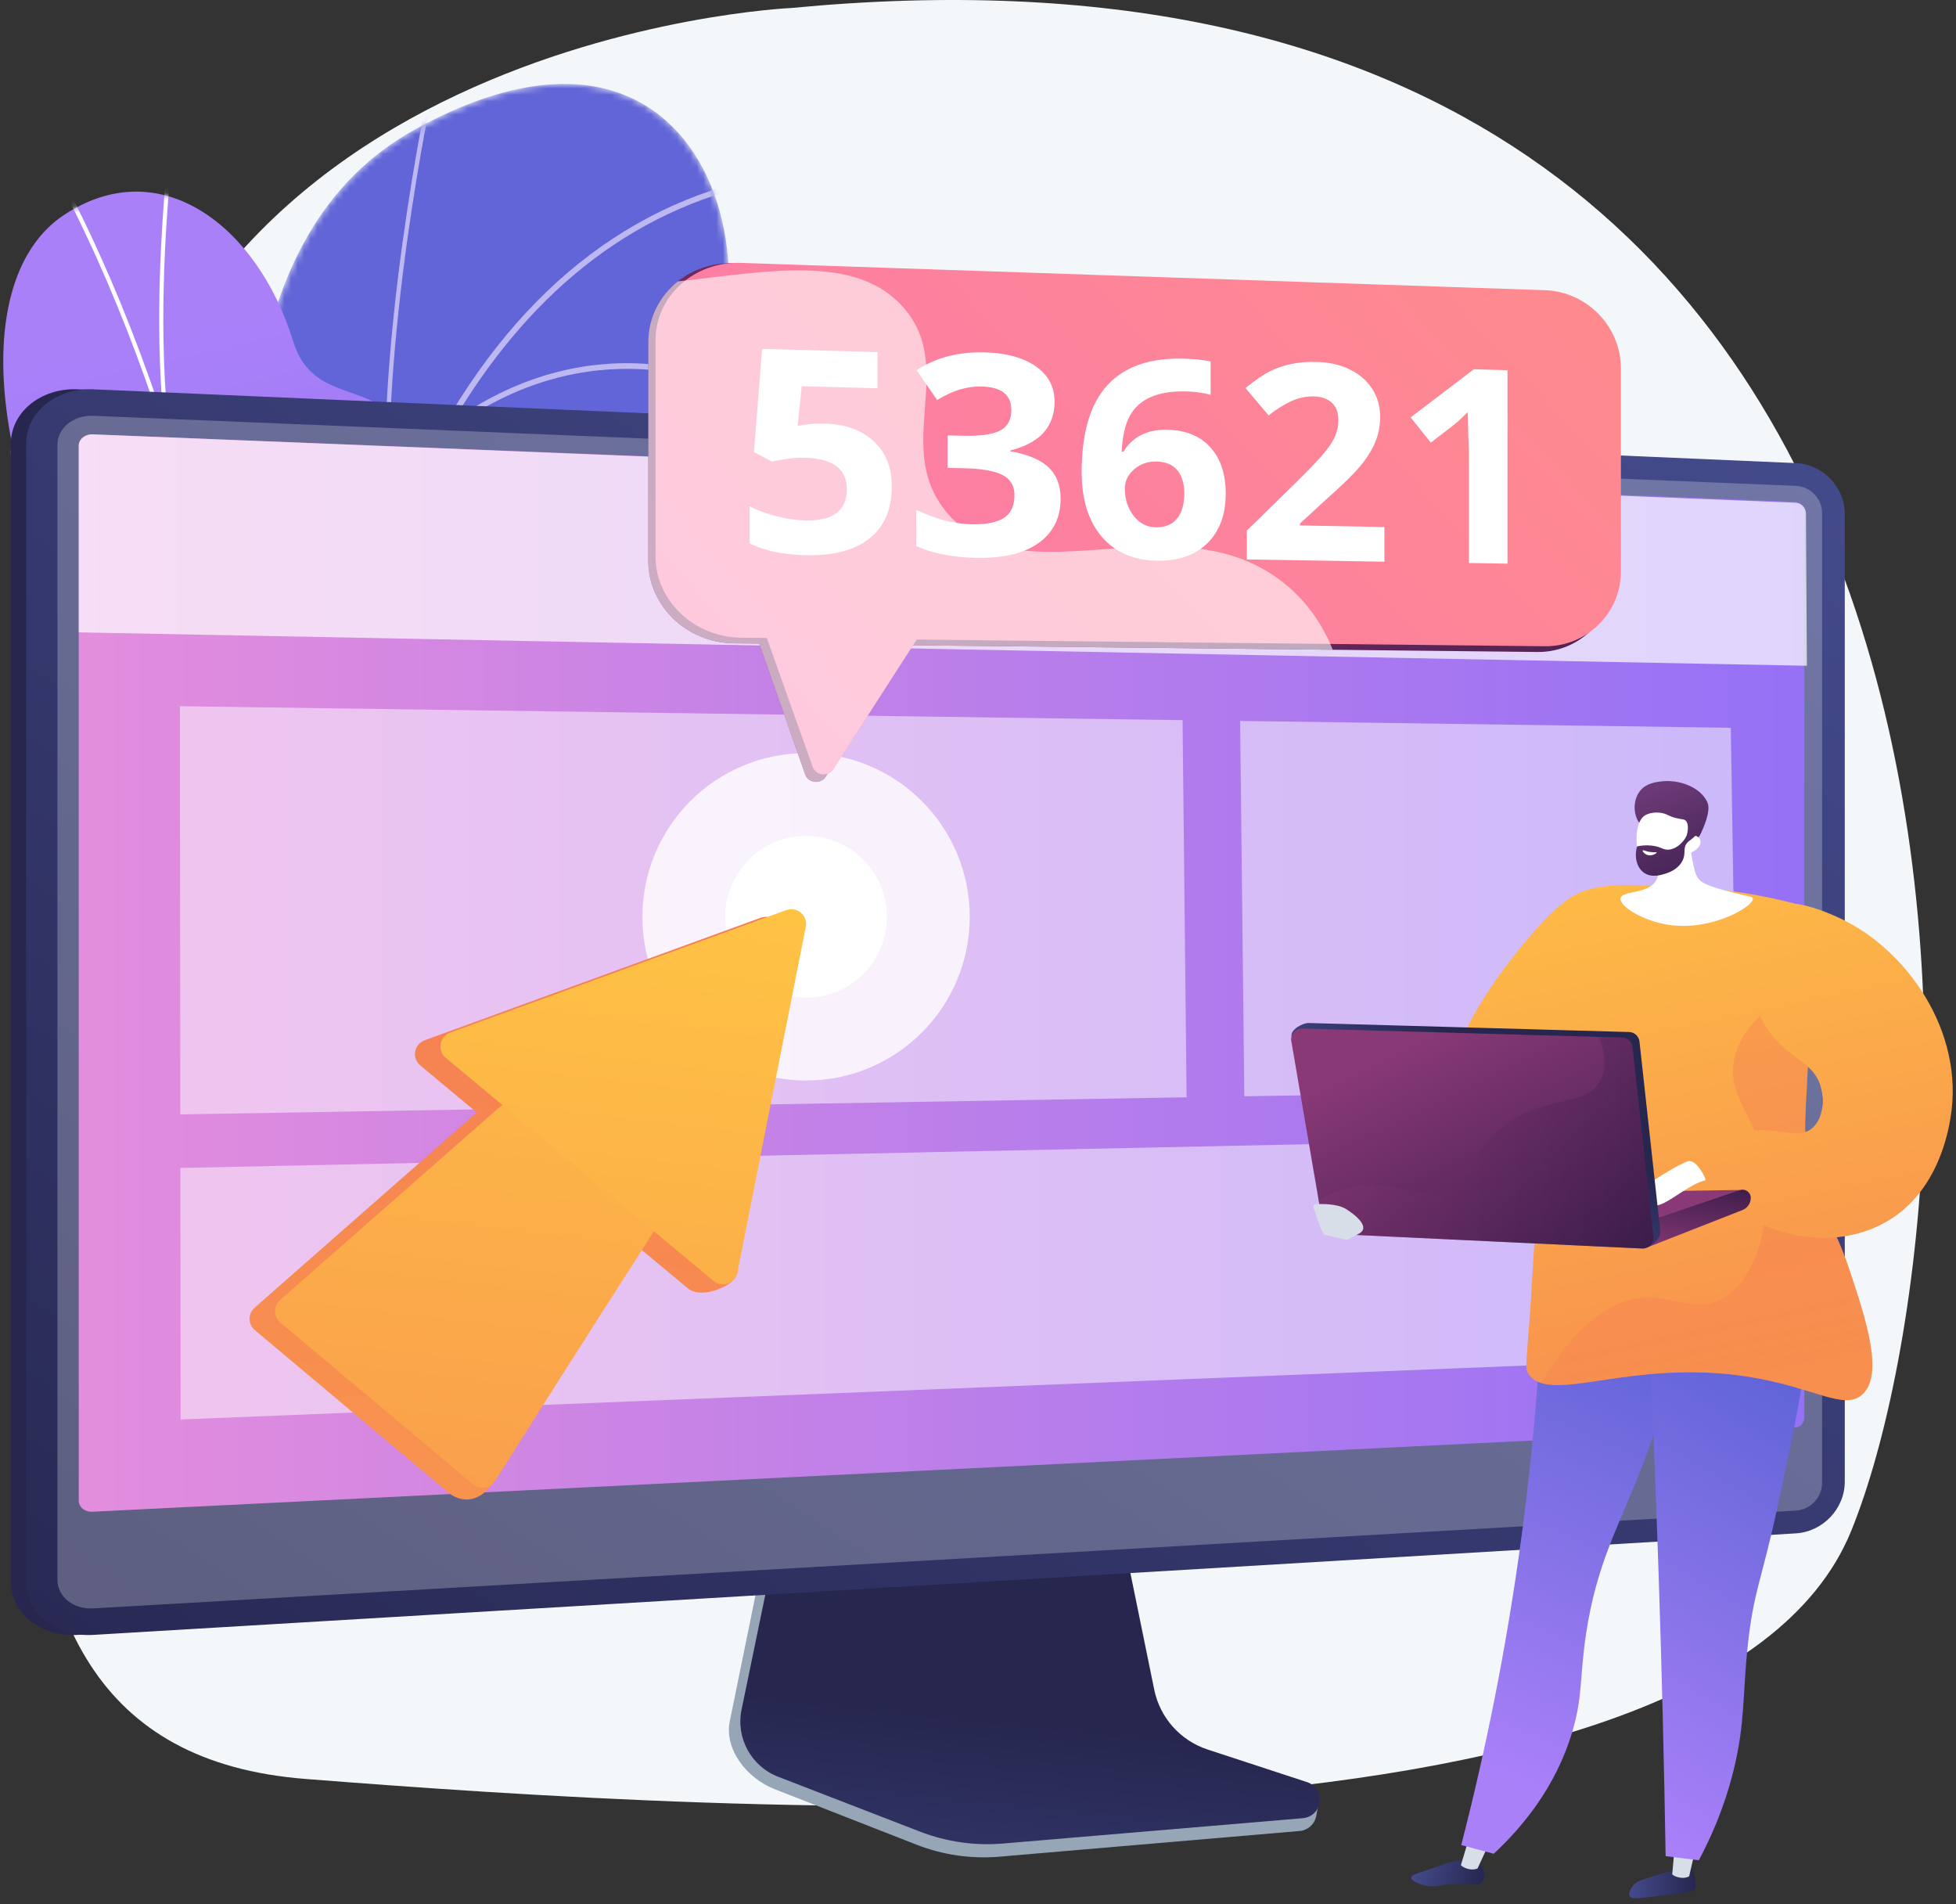 <svg width="299" height="291" viewBox="0 0 299 291" fill="none" xmlns="http://www.w3.org/2000/svg">
<rect x="0" y="0" width="299" height="291" fill="#333333" stroke="none"/>
<path d="M120.959 1.221C120.959 1.221 20.312 5.595 14.601 94.112C8.891 182.63 -17.52 266.85 46.723 271.878C110.966 276.905 261.579 286.67 282.993 233.936C304.408 181.201 315.115 -17.348 120.959 1.221Z" fill="#F4F7FA"/>
<mask id="mask0_3943_5770" style="mask-type:luminance" maskUnits="userSpaceOnUse" x="17" y="12" width="95" height="219">
<path d="M61.761 222.201C46.527 190.861 67.927 176.112 76.156 168.13C88.566 156.092 95.391 138.159 77.436 129.18C59.48 120.202 78.016 84.167 100.251 68.636C122.009 53.438 113.11 -7.392 63.617 19.683C34.06 35.851 38.209 77.359 36.558 98.842C34.908 120.325 10.686 120.754 18.681 147.558C25.511 170.454 34.505 198.292 24.077 213.186C13.649 228.081 69.227 237.561 61.761 222.201Z" fill="white"/>
</mask>
<g mask="url(#mask0_3943_5770)">
<path d="M100.25 68.636C78.015 84.167 62.948 115.462 79.512 128.463C94.152 139.954 88.565 156.092 76.156 168.13C69.979 174.121 56.384 183.924 56.426 201.693C55.32 201.525 66.716 230.159 65.594 230.457C60.59 231.783 50.648 227.515 50.419 234.069L20.694 221.876C21.423 214.929 24.135 208.523 28.347 202.507C38.775 187.613 25.511 170.454 18.681 147.558C10.686 120.754 34.908 120.325 36.558 98.842C38.209 77.359 34.06 35.852 63.617 19.683C113.11 -7.392 122.01 53.438 100.25 68.636Z" fill="url(#paint0_linear_3943_5770)"/>
</g>
<mask id="mask1_3943_5770" style="mask-type:luminance" maskUnits="userSpaceOnUse" x="17" y="12" width="95" height="219">
<path d="M61.761 222.201C46.527 190.861 67.927 176.112 76.156 168.13C88.566 156.092 95.391 138.159 77.436 129.18C59.48 120.202 78.016 84.167 100.251 68.636C122.009 53.438 113.11 -7.392 63.617 19.683C34.06 35.851 38.209 77.359 36.558 98.842C34.908 120.325 10.686 120.754 18.681 147.558C25.511 170.454 34.505 198.292 24.077 213.186C13.649 228.081 69.227 237.561 61.761 222.201Z" fill="white"/>
</mask>
<g mask="url(#mask1_3943_5770)">
<path d="M117.042 27.79L116.926 26.928C94.418 31.47 76.652 46.638 64.121 72.012C62.605 75.083 61.165 78.306 59.801 81.675C57.738 52.856 66.219 13.545 66.306 13.146L65.674 12.882C65.586 13.288 56.835 53.845 59.237 82.927L59.305 82.92C51.935 101.564 46.861 124.607 44.195 151.633C43.66 157.059 43.242 162.467 42.921 167.811C38.042 142.691 18.164 124.703 17.956 124.517L17.6 125.236C17.813 125.426 38.942 144.55 42.753 170.752C42.44 176.597 42.243 182.353 42.137 187.957C42.136 187.958 42.136 187.96 42.135 187.962L42.136 187.963C41.947 197.966 42.05 207.482 42.314 216.143L42.965 215.971C42.706 207.399 42.606 197.992 42.791 188.108C50.634 147.543 92.822 139.844 93.239 139.814L93.229 138.944C92.828 138.921 52.332 146.524 42.868 184.652C43.137 174.038 43.745 162.932 44.849 151.752C47.671 123.155 54.146 90.799 68.237 66.118C90.446 49.403 110.841 59.233 111.045 59.334L111.261 58.52C111.058 58.418 91.208 48.837 69.259 64.366C80.198 45.971 95.553 32.126 117.042 27.79ZM22.621 206.352L22.124 206.903C22.243 207.09 22.618 207.484 23.529 208.435C25.45 210.44 29.017 214.165 32.617 218.714L33.389 218.509C29.656 213.737 25.918 209.834 23.927 207.756C23.272 207.073 22.707 206.483 22.621 206.352Z" fill="#BEB8F2"/>
</g>
<path d="M63.447 174.483C61.674 173.017 65.066 179.258 62.718 179.258C57.89 179.258 60.305 183.68 46.979 180.65H9.735C12.463 169.425 21.139 158.006 24.099 152.043C30.346 139.458 31.98 133.912 19.027 107.9C-2.601 74.256 -4.773 42.453 9.799 32.844C24.564 23.108 39.386 34.62 44.804 52.115C48.27 63.308 59.252 56.295 65.74 70.633C71.434 83.219 60.252 103.266 56.239 114.529C45.758 143.947 59.072 158 63.447 174.483Z" fill="url(#paint1_linear_3943_5770)"/>
<mask id="mask2_3943_5770" style="mask-type:luminance" maskUnits="userSpaceOnUse" x="0" y="29" width="68" height="179">
<path d="M61.258 199.132C75.378 167.382 41.152 156.876 56.239 114.529C60.252 103.266 71.434 83.218 65.74 70.633C59.252 56.295 48.27 63.308 44.803 52.115C39.386 34.62 24.564 23.108 9.799 32.844C-4.773 42.453 -2.601 74.256 19.027 107.9C31.98 133.911 30.346 139.458 24.099 152.043C19.723 160.858 2.842 181.592 11.175 195.999C19.507 210.407 56.055 210.834 61.258 199.132Z" fill="white"/>
</mask>
<g mask="url(#mask2_3943_5770)">
<path d="M38.991 132.554C36.971 103.717 62.566 62.363 62.825 61.949L62.3 61.575C62.058 61.962 39.815 97.903 38.328 126.313C37.571 119.626 36.63 113.032 35.502 106.55C34.673 101.782 33.739 97.069 32.711 92.417L32.715 92.415C32.712 92.409 32.709 92.403 32.707 92.398C30.794 83.744 28.543 75.308 25.969 67.153L25.979 67.151C24.018 51.185 25.428 33.927 25.891 28.256C26.003 26.883 26.041 26.4 26.027 26.229L25.398 26.288C25.407 26.419 25.343 27.204 25.262 28.197C24.831 33.467 23.586 48.71 24.971 63.676C24.977 63.749 24.877 63.769 24.854 63.7C24.22 61.778 23.569 59.871 22.899 57.984C19.1 47.288 14.77 37.255 10.029 28.163C9.203 26.578 8.275 25.007 7.378 23.488C6.182 21.463 4.946 19.37 3.941 17.228L3.377 17.53C4.395 19.701 5.64 21.808 6.843 23.847C7.736 25.359 8.659 26.922 9.477 28.491C14.203 37.554 18.52 47.557 22.308 58.223C25.927 68.413 29.021 79.113 31.559 90.18C23.974 77.567 0.197 68.223 -0.869 67.809L-1.085 68.443C-0.812 68.549 26.262 79.184 32.108 92.624C33.129 97.249 34.057 101.934 34.882 106.673C38.554 127.783 40.266 150.079 39.971 172.941C39.938 175.499 39.871 178.071 39.787 180.65H40.419C40.502 178.074 40.569 175.505 40.602 172.95C40.78 159.237 40.23 145.729 38.975 132.555L38.991 132.554ZM12.155 168.241C12.269 168.355 17.284 173.391 22.813 180.65H23.614C17.93 173.119 12.703 167.865 12.586 167.749L12.155 168.241Z" fill="#FCFDFE"/>
</g>
<path d="M184.079 269.2C179.91 267.817 176.795 264.279 175.916 259.931L169.849 229.902L117.948 231.745L111.56 263.028C110.666 267.41 114.247 271.805 118.371 273.419L140.085 281.915C144.124 283.495 148.465 284.124 152.78 283.755L198.67 279.829C200.012 279.715 201.088 278.66 201.244 277.307C201.4 275.954 202.34 274.435 201.061 274.011L184.079 269.2Z" fill="#97A6B7"/>
<path d="M184.592 267.374C180.428 266.008 177.315 262.515 176.438 258.221L170.376 228.57L119.74 230.392L113.359 261.282C112.466 265.608 114.83 269.946 118.95 271.54L140.643 279.929C144.677 281.489 149.014 282.111 153.325 281.746L199.169 277.87C200.509 277.756 201.584 276.715 201.74 275.379C201.896 274.043 201.09 272.782 199.812 272.363L184.592 267.374Z" fill="url(#paint2_linear_3943_5770)"/>
<path d="M11.895 249.861C6.267 250.196 1.662 246.545 1.662 241.72V67.804C1.662 62.979 6.267 59.253 11.895 59.497L272.182 70.775C276.314 70.954 279.66 74.438 279.66 78.541V226.455C279.66 230.559 276.314 234.098 272.182 234.344L11.895 249.861Z" fill="url(#paint3_linear_3943_5770)"/>
<path d="M14.233 249.861C8.605 250.196 4 246.545 4 241.72V67.804C4 62.979 8.604 59.252 14.233 59.496L274.52 70.775C278.652 70.954 281.998 74.437 281.998 78.541V226.455C281.998 230.559 278.652 234.097 274.52 234.344L14.233 249.861Z" fill="url(#paint4_linear_3943_5770)"/>
<path opacity="0.3" d="M274.523 74.256L14.236 63.548C11.227 63.424 8.78 65.412 8.78 67.989V203.249V241.457C8.78 244.034 11.227 245.982 14.236 245.81L274.523 230.863C276.738 230.736 278.529 228.848 278.529 226.646V192.833V78.407C278.529 76.205 276.738 74.347 274.523 74.256Z" fill="#D8DEE8"/>
<path d="M275.819 78.313V216.531C275.819 217.39 275.253 218.124 274.39 218.167L14.131 231.035C12.959 231.093 12.037 230.323 12.037 229.324V68.116C12.037 67.117 13.026 66.337 14.198 66.383L274.371 76.691C275.234 76.727 275.819 77.454 275.819 78.313Z" fill="url(#paint5_linear_3943_5770)"/>
<path opacity="0.7" d="M276.062 78.479L276.207 101.748L12.037 96.642V68.109C12.037 67.114 13.009 66.337 14.161 66.383L274.497 76.833C275.375 76.871 276.056 77.608 276.062 78.479Z" fill="white"/>
<g opacity="0.5">
<path d="M181.388 167.698L27.563 170.314L27.498 107.932L180.772 110.06L181.388 167.698Z" fill="white"/>
<path d="M265.453 166.269L190.212 167.548L189.567 110.182L264.575 111.223L265.453 166.269Z" fill="white"/>
<path d="M266.11 207.375L27.609 216.936L27.569 178.497L265.569 173.486L266.11 207.375Z" fill="white"/>
</g>
<path d="M223.19 164.514C220.254 161.379 228.382 149.602 232.733 144.442C236.533 139.934 240.44 135.3 245.236 135.887C249.448 136.402 253.546 140.843 253.792 145.1C254.452 156.552 227.364 168.97 223.19 164.514Z" fill="url(#paint6_linear_3943_5770)"/>
<path d="M258.443 285.532C258.996 285.981 259.098 287.103 259.164 287.836C259.194 288.164 259.209 288.328 259.172 288.443C258.905 289.287 257.268 289.376 254.701 289.638C250.645 290.053 249.438 290.372 249.12 289.769C248.823 289.203 249.543 288.277 249.624 288.175C250.06 287.625 250.595 287.426 251.629 287.085C253.543 286.456 254.836 286.111 255.227 286.006C257.672 285.353 258.081 285.237 258.443 285.532Z" fill="url(#paint7_linear_3943_5770)"/>
<path d="M256.031 281.826L255.625 286.448C255.741 286.671 257.114 287.341 258.206 286.767L259.249 282.223L256.031 281.826Z" fill="#D8DEE8"/>
<path d="M226.275 284.938C226.937 285.669 227.088 287.016 226.512 287.68C225.946 288.332 225.094 287.843 222.68 287.915C220.093 287.992 219.418 288.603 217.66 288.118C216.95 287.922 215.696 287.446 215.72 286.939C215.737 286.582 216.375 286.398 218.508 285.684C221.535 284.67 221.521 284.614 222.164 284.508C223.778 284.24 225.4 283.972 226.275 284.938Z" fill="url(#paint8_linear_3943_5770)"/>
<path d="M224.617 280.719L223.32 285.035C223.418 285.266 224.736 286.038 225.868 285.549L227.795 281.361L224.617 280.719Z" fill="#D8DEE8"/>
<path d="M236.144 186.211C235.958 200.713 234.968 217.019 232.594 234.734C230.247 252.243 226.958 268.064 223.37 281.975C225.025 282.421 226.681 282.866 228.336 283.311C232.535 279.396 237.832 273.232 240.388 264.522C241.974 259.116 241.445 256.338 242.452 249.689C244.054 239.102 247.299 233.555 250.654 225.018C253.668 217.346 257.231 206.087 259.141 191.037C251.475 189.429 243.809 187.82 236.144 186.211Z" fill="url(#paint9_linear_3943_5770)"/>
<path d="M251.083 184.828C252.096 203.272 252.929 222.06 253.561 241.18C254.035 255.528 254.382 269.694 254.614 283.673C256.304 283.882 257.995 284.091 259.686 284.3C261.319 281.258 263.489 276.608 264.976 270.648C266.781 263.409 266.363 259.11 267.155 251.608C268.043 243.194 269.333 241.36 271.619 230.745C276.258 209.203 278.578 198.432 273.403 191.732C271.723 189.556 266.456 184.1 251.083 184.828Z" fill="url(#paint10_linear_3943_5770)"/>
<path d="M275.724 138.471C271.764 137.358 265.961 136.056 258.855 135.654C248.719 135.081 243.651 134.795 240.06 137.209C231.765 142.784 238.187 155.65 234.792 187.546C234.307 192.101 234.198 196.688 233.847 201.255C233.265 208.817 233.133 209.227 233.659 209.994C236.959 214.799 249.269 207.551 267.312 210.416C277.407 212.019 281.985 215.712 284.751 213.049C287.977 209.942 285.21 201.587 282.828 194.395C280.095 186.139 278.406 186.032 276.854 179.815C275.232 173.316 276.213 169.969 276.466 159.721C276.587 154.817 276.561 147.52 275.724 138.471Z" fill="url(#paint11_linear_3943_5770)"/>
<g opacity="0.3">
<path d="M251.188 198.351C255.904 197.982 258.963 200.648 263.034 198.57C268.616 195.721 270.409 186.856 270.053 180.582C269.513 171.049 264.07 168.537 265.008 162.375C265.515 159.042 267.895 154.618 276.437 150.098C276.551 153.902 276.529 157.145 276.465 159.721C276.213 169.969 275.232 173.316 276.854 179.814C278.405 186.032 280.094 186.138 282.828 194.394C285.21 201.587 287.976 209.942 284.751 213.048C281.985 215.712 277.406 212.019 267.311 210.416C251.765 207.947 240.48 212.981 235.543 211.348C241.509 201.49 246.921 198.685 251.188 198.351Z" fill="url(#paint12_linear_3943_5770)"/>
</g>
<path d="M269.291 139.126C272.659 136.359 279.431 139.492 281.242 140.329C291.337 144.998 300.401 157.582 298.155 170.88C297.818 172.874 296.256 182.202 288.357 186.722C281.23 190.801 271.606 189.752 263.895 183.976C262.842 183.04 261.788 182.105 260.734 181.17C259.697 180.05 258.66 178.929 257.624 177.809C259.253 176.453 262.022 174.497 265.911 173.243C271.038 171.588 274.771 174.557 277.15 172.3C278.791 170.742 278.795 167.991 278.39 166.324C277.572 162.963 274.61 162.018 272.138 159.633C266.329 154.029 265.259 142.44 269.291 139.126Z" fill="url(#paint13_linear_3943_5770)"/>
<path d="M220.891 182.538L266.035 181.864L254.03 187.657L220.775 185.481L220.891 182.538Z" fill="url(#paint14_linear_3943_5770)"/>
<path d="M267.627 183.064V183.064C267.627 183.909 267.099 184.664 266.305 184.953L251.88 190.608L251.814 186.687L266.034 181.864C266.832 181.635 267.627 182.234 267.627 183.064Z" fill="url(#paint15_linear_3943_5770)"/>
<path d="M260.675 180.393C260.952 180.331 259.325 177.09 258.048 177.464C256.771 177.838 250.525 181.458 249.957 182.949C249.389 184.439 249.389 184.439 249.389 184.439C249.389 184.439 252.114 184.652 253.804 184.084C255.494 183.517 258.422 180.896 260.675 180.393Z" fill="white"/>
<path d="M250.615 159.179L253.797 188.152C253.907 189.152 252.507 190.641 251.502 190.594L204.821 187.728C204.054 187.691 203.416 187.127 203.286 186.37L197.427 158.387C197.252 157.369 199.082 156.317 200.115 156.346L249.034 157.721C249.851 157.745 250.526 158.367 250.615 159.179Z" fill="url(#paint16_linear_3943_5770)"/>
<path d="M249.55 160.024L252.732 188.997C252.842 189.997 252.032 190.858 251.028 190.811L203.756 188.573C202.989 188.537 202.351 187.972 202.221 187.215L197.391 159.104C197.216 158.086 198.017 157.162 199.05 157.191L247.969 158.567C248.786 158.589 249.461 159.212 249.55 160.024Z" fill="url(#paint17_linear_3943_5770)"/>
<path opacity="0.3" d="M221.791 181.783C225.918 180.033 224.461 176.697 229.336 172.54C235.766 167.056 242.32 169.435 244.614 165.184C245.329 163.86 245.67 161.8 244.425 158.466L247.968 158.566C248.785 158.588 249.46 159.211 249.549 160.023L252.731 188.996C252.84 189.996 252.031 190.857 251.026 190.81L203.755 188.572C202.988 188.536 202.349 187.971 202.219 187.214L201.553 183.335C202.987 182.537 204.701 181.811 206.701 181.406C213.636 179.999 217.039 183.797 221.791 181.783Z" fill="url(#paint18_linear_3943_5770)"/>
<path d="M200.778 184.52C200.701 184.286 200.864 184.046 201.11 184.033C202.109 183.982 204.426 183.962 205.705 184.745C207.367 185.763 209.516 187.62 207.706 188.557L206.017 189.433C205.939 189.473 205.854 189.485 205.769 189.467C205.169 189.335 202.642 188.774 202.366 188.635C202.114 188.508 201.151 185.649 200.778 184.52Z" fill="#D8DEE8"/>
<path d="M258.098 124.58C258.073 127.585 258.408 129.968 258.725 131.6C259.088 133.47 259.35 133.953 259.684 134.345C260.187 134.935 260.949 135.43 265.255 136.498C267.598 137.079 267.9 137.063 267.952 137.296C268.204 138.43 261.815 142.296 255.213 141.364C251.173 140.794 247.498 138.489 247.723 137.279C247.95 136.061 251.986 136.714 253.189 134.511C254.025 132.978 253.087 130.801 251.979 128.999C253.053 126.987 257.024 126.592 258.098 124.58Z" fill="white"/>
<path d="M250.6 125.768C249.647 124.502 249.588 122.29 250.686 120.893C251.632 119.69 253.119 119.519 254.01 119.416C256.591 119.118 259.848 120.195 260.98 122.57C261.652 123.978 260.2 126.903 259.972 127.429C259.715 128.024 259.248 128.228 258.816 128.677C258.218 129.301 257.281 130.292 255.752 131.95C255.633 131.461 255.452 130.855 255.165 130.199C255.055 129.946 254.611 128.959 253.939 128.141C252.594 126.5 251.504 126.968 250.6 125.768Z" fill="url(#paint19_linear_3943_5770)"/>
<path d="M257.934 130.556C257.934 130.556 256.237 133.34 252.859 133.12C249.834 132.923 249.391 126.14 251.323 124.701C251.968 124.22 253.259 124.021 254.308 124.315C254.928 124.489 255.138 124.747 256.156 125.011C257.096 125.254 257.361 125.15 257.645 125.389C257.999 125.687 258.259 126.419 257.667 128.402C258.244 127.818 258.937 127.594 259.428 127.825C259.506 127.862 259.714 128.004 259.83 128.218C260.253 128.992 259.546 129.982 257.934 130.556Z" fill="white"/>
<path d="M257.781 124.983C257.635 125.092 258.081 125.636 258.114 126.406C258.179 127.901 256.665 129.696 255.121 129.848C254.209 129.938 253.958 129.388 252.449 129.228C251.515 129.13 250.737 129.249 250.248 129.355C249.774 130.995 250.22 132.63 251.316 133.389C252.496 134.205 254.003 133.71 254.633 133.503C255.055 133.364 256.406 132.923 257.112 131.684C257.848 130.393 257.126 129.615 257.97 128.742C258.395 128.301 258.954 128.11 259.499 127.258C259.647 127.026 259.745 126.821 259.806 126.683C259.025 125.856 257.992 124.825 257.781 124.983Z" fill="url(#paint20_linear_3943_5770)"/>
<path d="M251.345 129.963C251.345 129.963 251.998 130.304 253.127 130.24C253.181 130.237 253.242 130.253 253.249 130.282C253.275 130.389 252.551 130.869 251.884 130.681C251.41 130.548 251.041 130.1 251.105 129.985C251.132 129.937 251.239 129.944 251.345 129.963Z" fill="white"/>
<path opacity="0.8" d="M123.218 165.134C137.034 165.134 148.234 153.934 148.234 140.118C148.234 126.302 137.034 115.102 123.218 115.102C109.402 115.102 98.202 126.302 98.202 140.118C98.202 153.934 109.402 165.134 123.218 165.134Z" fill="white"/>
<path d="M123.218 152.476C130.043 152.476 135.576 146.943 135.576 140.118C135.576 133.293 130.043 127.76 123.218 127.76C116.393 127.76 110.86 133.293 110.86 140.118C110.86 146.943 116.393 152.476 123.218 152.476Z" fill="white"/>
<path d="M118.542 140.661C117.924 140.132 117.069 139.977 116.306 140.255L64.915 158.983C64.158 159.259 63.606 159.918 63.468 160.712C63.33 161.506 63.626 162.313 64.245 162.829L72.905 170.043C72.89 170.054 72.875 170.064 72.86 170.075C72.57 170.303 72.283 170.542 72.003 170.787C66.84 175.32 61.678 179.854 56.517 184.388C50.648 189.546 44.78 194.705 38.914 199.865C38.42 200.299 38.141 200.927 38.149 201.583C38.157 202.24 38.452 202.861 38.955 203.283C48.816 211.562 58.641 219.809 68.43 228.026C68.51 228.092 68.594 228.15 68.68 228.205L68.678 228.206C68.678 228.206 71.972 231.122 75.266 226.817C74.354 226.577 73.385 226.281 72.697 226.064C75.646 221.394 78.599 216.728 81.56 212.069C86.191 204.781 90.837 197.505 95.497 190.242C95.693 189.94 95.874 189.632 96.05 189.323L105.181 196.929C105.181 196.929 105.253 196.994 105.39 197.081C105.57 197.199 105.763 197.289 105.964 197.351C106.67 197.595 107.867 197.742 109.625 197.094C112.704 195.96 112.699 194.578 112.815 193.992C112.882 193.656 110.967 193.351 109.323 193.151L119.286 142.808C119.444 142.01 119.159 141.19 118.542 140.661Z" fill="url(#paint21_linear_3943_5770)"/>
<path d="M98.672 166.716C93.553 162.451 83.982 163.491 76.749 168.908C76.458 169.136 76.171 169.375 75.891 169.62C70.728 174.153 65.567 178.687 60.406 183.221C54.537 188.379 48.669 193.538 42.802 198.698C42.309 199.132 42.029 199.759 42.038 200.416C42.045 201.073 42.34 201.693 42.843 202.116C52.705 210.394 62.529 218.642 72.319 226.858C72.817 227.276 73.471 227.459 74.114 227.359C74.756 227.259 75.326 226.887 75.673 226.337C78.925 221.186 82.183 216.041 85.448 210.902C90.08 203.614 94.725 196.338 99.385 189.074C99.587 188.764 99.774 188.448 99.954 188.129C104.183 180.265 103.766 170.952 98.672 166.716Z" fill="url(#paint22_linear_3943_5770)"/>
<path d="M122.43 139.494C121.813 138.965 120.958 138.81 120.194 139.088L68.804 157.816C68.046 158.092 67.495 158.752 67.356 159.545C67.218 160.339 67.514 161.147 68.133 161.662L109.069 195.762C109.68 196.271 110.514 196.42 111.263 196.154C112.012 195.889 112.566 195.249 112.72 194.469L123.174 141.641C123.332 140.844 123.048 140.023 122.43 139.494Z" fill="url(#paint23_linear_3943_5770)"/>
<path d="M246.672 56.575V88.052C246.672 91.641 245.057 94.835 242.538 96.958C240.515 98.659 237.889 99.672 235.029 99.642L203.735 99.304L139.573 98.613L138.981 98.605L126.518 118.235L126.222 118.699C125.873 119.252 125.216 119.563 124.54 119.486C123.869 119.413 123.296 118.972 123.081 118.35L116.064 98.36L112.153 98.317C104.989 98.241 99.102 92.601 99.102 85.721V52.237C99.102 48.49 100.885 45.192 103.619 43.004C105.792 41.261 108.628 40.22 111.707 40.22C111.864 40.22 112.035 40.224 112.192 40.228L235.034 44.459C241.46 44.681 246.672 50.102 246.672 56.575Z" fill="url(#paint24_linear_3943_5770)"/>
<path d="M143.746 92.123L140.125 97.744L139.569 98.611L127.372 117.557C127.168 117.872 126.865 118.106 126.516 118.233C126.258 118.325 125.978 118.363 125.69 118.333C125.019 118.26 124.447 117.826 124.232 117.216L117.217 97.502L115.171 91.755L143.746 92.123Z" fill="url(#paint25_linear_3943_5770)"/>
<path d="M236.169 44.349L113.279 40.176C106.118 39.933 100.207 45.235 100.207 52.02V85.036C100.207 91.821 106.118 97.383 113.279 97.46L236.132 98.764C242.557 98.832 247.777 93.716 247.777 87.336V56.294C247.777 49.915 242.594 44.568 236.169 44.349Z" fill="url(#paint26_linear_3943_5770)"/>
<path d="M133.557 67.432C131.707 65.716 129.215 64.821 126.075 64.745C124.743 64.714 123.622 64.783 122.716 64.96L121.933 65.09L122.551 59.032L134.149 59.339V53.822L116.496 53.316L115.253 69.087L118.005 70.549C118.604 70.392 119.378 70.25 120.33 70.123C121.282 69.993 122.152 69.939 122.939 69.958C127.285 70.05 129.45 71.655 129.45 74.761C129.45 78.024 127.357 79.617 123.161 79.54C121.764 79.517 120.281 79.302 118.719 78.899C117.153 78.496 115.702 77.986 114.595 77.371V83.038C116.809 84.19 119.775 84.796 123.406 84.854C127.572 84.919 130.766 84.044 132.993 82.224C135.216 80.412 136.325 77.786 136.325 74.35C136.325 71.448 135.404 69.144 133.557 67.432Z" fill="white"/>
<path d="M160.196 71.343C158.883 70.126 156.653 69.339 154.44 68.974V68.847C156.284 68.398 158.238 67.519 159.436 66.214C160.633 64.909 161.206 63.307 161.206 61.403C161.206 59.131 160.245 57.326 158.348 55.994C156.448 54.662 153.85 53.948 150.556 53.852C147.177 53.756 144.184 54.378 141.577 55.721C141.074 55.979 140.585 56.267 140.112 56.578L141.613 58.751L143.252 61.131C144.58 60.34 145.785 59.791 146.872 59.484C147.958 59.181 149.025 59.038 150.07 59.069C153.087 59.15 154.596 60.344 154.596 62.655C154.596 64.156 154.028 65.204 152.891 65.795C151.751 66.39 149.869 66.655 147.397 66.598L144.848 66.54V71.508L147.351 71.562C150.031 71.619 152.012 71.961 153.233 72.583C154.45 73.209 155.075 74.238 155.075 75.67C155.075 77.27 154.555 78.422 153.5 79.125C152.44 79.831 150.805 80.161 148.583 80.123C147.811 80.108 147.038 80.042 146.255 79.919C145.564 79.816 144.862 79.666 144.163 79.478C142.669 79.075 141.527 78.561 140.052 77.935V83.455C142.634 84.607 145.834 85.206 149.297 85.263C152.215 85.31 154.657 84.937 156.615 84.15C157.425 83.828 158.152 83.432 158.797 82.964C161.005 81.371 162.13 79.109 162.13 76.184C162.13 74.172 161.505 72.56 160.196 71.343Z" fill="white"/>
<path d="M185.021 68.368C183.451 66.641 181.282 65.743 178.502 65.677C175.404 65.6 173.147 66.722 171.734 69.036L171.458 69.029C171.584 66.641 172.007 64.81 172.721 63.527C173.431 62.249 174.506 61.293 175.934 60.671C177.362 60.045 179.141 59.765 181.394 59.823C182.623 59.857 183.955 60.026 185.061 60.337V55.246C183.954 55.008 182.738 54.866 180.968 54.816C175.774 54.667 171.894 56.018 169.272 58.878C166.646 61.742 165.345 66.184 165.345 72.196C165.345 75.01 165.821 77.421 166.762 79.433C167.633 81.306 168.851 82.765 170.405 83.817C170.521 83.898 170.642 83.974 170.761 84.047C172.481 85.111 174.493 85.66 176.797 85.698C179.538 85.744 181.784 85.138 183.535 83.886C183.904 83.621 184.249 83.329 184.576 83.007C186.437 81.164 187.367 78.638 187.367 75.425C187.367 72.445 186.584 70.096 185.021 68.368ZM173.373 71.724C174.318 70.902 175.462 70.507 176.798 70.538C178.218 70.568 179.278 71.017 179.98 71.877C180.683 72.741 181.032 73.908 181.032 75.379C181.032 77.072 180.656 78.369 179.907 79.272C179.155 80.174 178.076 80.612 176.671 80.588C175.304 80.561 174.176 79.978 173.285 78.826C172.394 77.678 171.949 76.281 171.949 74.638C171.949 73.517 172.425 72.545 173.373 71.724Z" fill="white"/>
<path d="M198.712 80.303V80.015L202.561 76.468C205.171 74.176 206.955 72.41 207.984 71.166C209.017 69.922 209.758 68.705 210.249 67.515C210.736 66.325 210.972 65.043 210.972 63.668C210.972 62.094 210.568 60.682 209.766 59.438C208.963 58.19 207.836 57.207 206.381 56.485C204.922 55.764 203.243 55.372 201.335 55.318C199.888 55.276 198.574 55.38 197.403 55.625C196.229 55.871 195.146 56.24 194.151 56.731C193.157 57.226 191.902 58.082 190.385 59.299L193.921 63.484C195.138 62.528 196.305 61.799 197.422 61.296C198.539 60.793 199.691 60.555 200.877 60.585C202.002 60.616 202.904 60.935 203.576 61.538C204.252 62.14 204.59 63.042 204.59 64.244C204.59 65.046 204.436 65.822 204.129 66.563C203.825 67.304 203.323 68.106 202.628 68.97C201.933 69.834 200.514 71.381 198.241 73.611L190.596 81.079V85.501L211.625 85.843V80.545L198.712 80.303Z" fill="white"/>
<path d="M225.294 56.436L215.635 63.788L218.715 67.646L222.172 64.99C222.582 64.675 223.314 64.011 224.366 62.997L224.432 66.076L224.537 68.89V86.043L230.44 86.143V56.586L225.294 56.436Z" fill="white"/>
<path opacity="0.6" d="M203.729 99.303L139.57 98.612L127.373 117.558C127.17 117.873 126.867 118.107 126.517 118.234L126.222 118.699C125.872 119.251 125.216 119.562 124.54 119.486C123.868 119.413 123.296 118.971 123.081 118.349L116.063 98.359L112.153 98.317C104.989 98.24 99.102 92.6 99.102 85.721V52.236C99.102 48.489 100.885 45.191 103.619 43.003C104.018 42.961 104.447 42.915 104.85 42.868C117.811 41.41 131.035 38.887 138.133 47.023C140.502 49.737 141.357 52.678 141.568 55.722C141.641 56.72 141.648 57.73 141.61 58.751C141.383 65.385 139.588 72.349 144.894 78.519C145.331 79.029 145.785 79.494 146.257 79.92C149.179 82.584 152.715 83.74 156.619 84.15C160.881 84.596 165.58 84.154 170.41 83.817C174.759 83.509 179.209 83.29 183.536 83.886C187.951 84.488 192.231 85.943 196.136 89.015C199.533 91.687 201.783 94.908 203.353 98.417C203.483 98.708 203.61 99.004 203.729 99.303Z" fill="white"/>
<defs>
<linearGradient id="paint0_linear_3943_5770" x1="253.742" y1="-278.27" x2="163.918" y2="-91.103" gradientUnits="userSpaceOnUse">
<stop stop-color="#AA80F9"/>
<stop offset="0.996" stop-color="#6165D7"/>
</linearGradient>
<linearGradient id="paint1_linear_3943_5770" x1="21.078" y1="52.366" x2="65.799" y2="247.135" gradientUnits="userSpaceOnUse">
<stop stop-color="#AA80F9"/>
<stop offset="0.996" stop-color="#6165D7"/>
</linearGradient>
<linearGradient id="paint2_linear_3943_5770" x1="151.613" y1="325.496" x2="158.085" y2="262.937" gradientUnits="userSpaceOnUse">
<stop stop-color="#444B8C"/>
<stop offset="0.996" stop-color="#26264F"/>
</linearGradient>
<linearGradient id="paint3_linear_3943_5770" x1="106.701" y1="150.943" x2="38.389" y2="158.852" gradientUnits="userSpaceOnUse">
<stop stop-color="#444B8C"/>
<stop offset="0.395" stop-color="#383C74"/>
<stop offset="0.996" stop-color="#26264F"/>
</linearGradient>
<linearGradient id="paint4_linear_3943_5770" x1="222.962" y1="25.493" x2="39.596" y2="304.495" gradientUnits="userSpaceOnUse">
<stop stop-color="#444B8C"/>
<stop offset="0.996" stop-color="#26264F"/>
</linearGradient>
<linearGradient id="paint5_linear_3943_5770" x1="12.037" y1="148.71" x2="275.819" y2="148.71" gradientUnits="userSpaceOnUse">
<stop offset="0.004" stop-color="#E38DDD"/>
<stop offset="1" stop-color="#9571F6"/>
</linearGradient>
<linearGradient id="paint6_linear_3943_5770" x1="230.723" y1="118.127" x2="264.471" y2="279.93" gradientUnits="userSpaceOnUse">
<stop stop-color="#FFC444"/>
<stop offset="0.996" stop-color="#F36F56"/>
</linearGradient>
<linearGradient id="paint7_linear_3943_5770" x1="249.102" y1="287.599" x2="259.205" y2="287.891" gradientUnits="userSpaceOnUse">
<stop stop-color="#444B8C"/>
<stop offset="0.996" stop-color="#26264F"/>
</linearGradient>
<linearGradient id="paint8_linear_3943_5770" x1="216.296" y1="284.817" x2="226.65" y2="287.664" gradientUnits="userSpaceOnUse">
<stop stop-color="#444B8C"/>
<stop offset="0.996" stop-color="#26264F"/>
</linearGradient>
<linearGradient id="paint9_linear_3943_5770" x1="219.823" y1="267.339" x2="248.463" y2="202.778" gradientUnits="userSpaceOnUse">
<stop stop-color="#AA80F9"/>
<stop offset="0.996" stop-color="#6165D7"/>
</linearGradient>
<linearGradient id="paint10_linear_3943_5770" x1="233.888" y1="270.399" x2="270.221" y2="209.831" gradientUnits="userSpaceOnUse">
<stop stop-color="#AA80F9"/>
<stop offset="0.996" stop-color="#6165D7"/>
</linearGradient>
<linearGradient id="paint11_linear_3943_5770" x1="242.409" y1="115.689" x2="276.157" y2="277.492" gradientUnits="userSpaceOnUse">
<stop stop-color="#FFC444"/>
<stop offset="0.996" stop-color="#F36F56"/>
</linearGradient>
<linearGradient id="paint12_linear_3943_5770" x1="271.431" y1="254.069" x2="258.623" y2="193.231" gradientUnits="userSpaceOnUse">
<stop stop-color="#FFC444"/>
<stop offset="0.996" stop-color="#F36F56"/>
</linearGradient>
<linearGradient id="paint13_linear_3943_5770" x1="265.527" y1="110.868" x2="299.275" y2="272.671" gradientUnits="userSpaceOnUse">
<stop stop-color="#FFC444"/>
<stop offset="0.996" stop-color="#F36F56"/>
</linearGradient>
<linearGradient id="paint14_linear_3943_5770" x1="236.757" y1="201.201" x2="242.218" y2="185.728" gradientUnits="userSpaceOnUse">
<stop stop-color="#311944"/>
<stop offset="1" stop-color="#893976"/>
</linearGradient>
<linearGradient id="paint15_linear_3943_5770" x1="260.613" y1="178.784" x2="258.61" y2="192.619" gradientUnits="userSpaceOnUse">
<stop stop-color="#311944"/>
<stop offset="1" stop-color="#893976"/>
</linearGradient>
<linearGradient id="paint16_linear_3943_5770" x1="220.935" y1="179.996" x2="231.582" y2="164.877" gradientUnits="userSpaceOnUse">
<stop stop-color="#444B8C"/>
<stop offset="0.996" stop-color="#26264F"/>
</linearGradient>
<linearGradient id="paint17_linear_3943_5770" x1="241.36" y1="205.017" x2="218.059" y2="157.688" gradientUnits="userSpaceOnUse">
<stop stop-color="#311944"/>
<stop offset="1" stop-color="#893976"/>
</linearGradient>
<linearGradient id="paint18_linear_3943_5770" x1="252.741" y1="174.639" x2="201.553" y2="174.639" gradientUnits="userSpaceOnUse">
<stop stop-color="#311944"/>
<stop offset="1" stop-color="#893976"/>
</linearGradient>
<linearGradient id="paint19_linear_3943_5770" x1="261.837" y1="139.855" x2="254.266" y2="120.415" gradientUnits="userSpaceOnUse">
<stop stop-color="#311944"/>
<stop offset="1" stop-color="#6B3976"/>
</linearGradient>
<linearGradient id="paint20_linear_3943_5770" x1="259.498" y1="140.776" x2="251.92" y2="121.316" gradientUnits="userSpaceOnUse">
<stop stop-color="#311944"/>
<stop offset="1" stop-color="#6B3976"/>
</linearGradient>
<linearGradient id="paint21_linear_3943_5770" x1="89.679" y1="78.971" x2="47.92" y2="433.924" gradientUnits="userSpaceOnUse">
<stop offset="0.004" stop-color="#F36F56"/>
<stop offset="1" stop-color="#FFC444"/>
</linearGradient>
<linearGradient id="paint22_linear_3943_5770" x1="80.274" y1="122.682" x2="51.368" y2="368.388" gradientUnits="userSpaceOnUse">
<stop stop-color="#FFC444"/>
<stop offset="0.996" stop-color="#F36F56"/>
</linearGradient>
<linearGradient id="paint23_linear_3943_5770" x1="97.21" y1="134.08" x2="67.893" y2="383.271" gradientUnits="userSpaceOnUse">
<stop stop-color="#FFC444"/>
<stop offset="0.996" stop-color="#F36F56"/>
</linearGradient>
<linearGradient id="paint24_linear_3943_5770" x1="253.477" y1="-4.585" x2="65.002" y2="170.183" gradientUnits="userSpaceOnUse">
<stop stop-color="#311944"/>
<stop offset="1" stop-color="#A03976"/>
</linearGradient>
<linearGradient id="paint25_linear_3943_5770" x1="251.184" y1="-15.773" x2="60.387" y2="161.146" gradientUnits="userSpaceOnUse">
<stop stop-color="#FF9085"/>
<stop offset="1" stop-color="#FB6FBB"/>
</linearGradient>
<linearGradient id="paint26_linear_3943_5770" x1="253.98" y1="-4.5" x2="68.204" y2="167.764" gradientUnits="userSpaceOnUse">
<stop stop-color="#FF9085"/>
<stop offset="1" stop-color="#FB6FBB"/>
</linearGradient>
</defs>
</svg>
